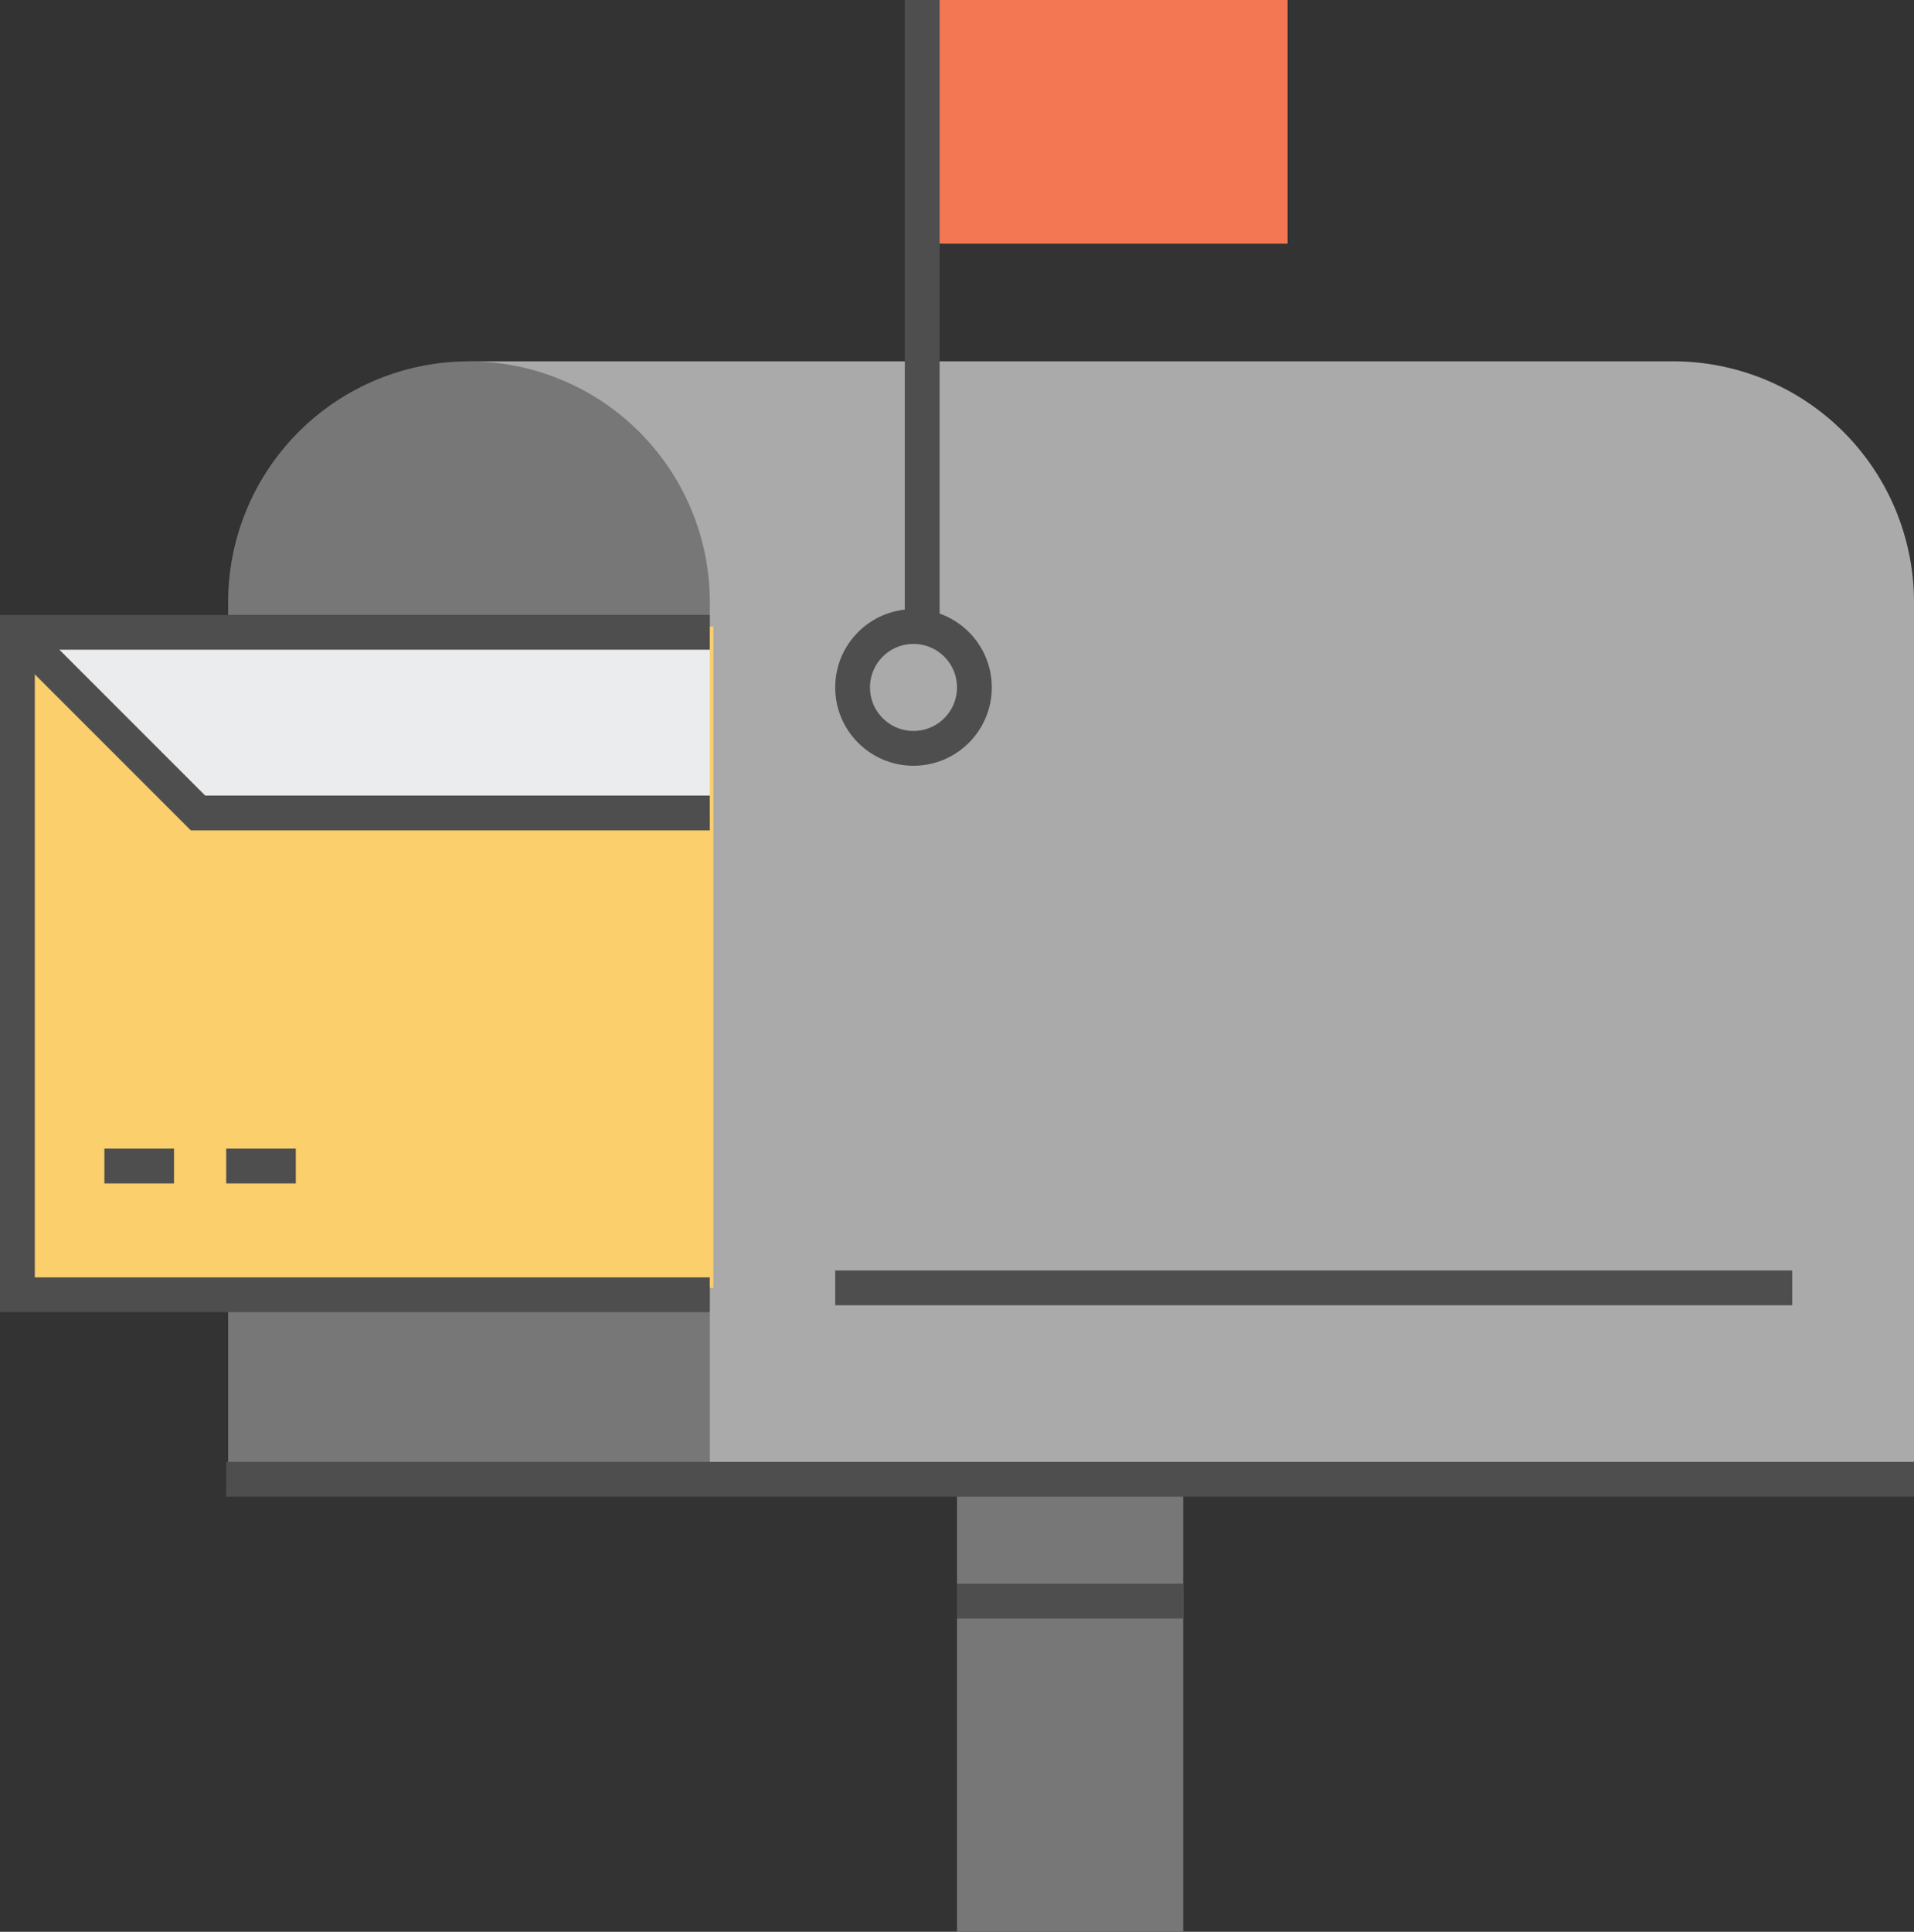 <svg xmlns="http://www.w3.org/2000/svg" width="110" height="111" viewBox="0 0 110 111"><rect x="0" y="0" width="110" height="111" fill="#333333" stroke="none"/><defs><style>.a{fill:#aaa;}.b{fill:#777;}.c{fill:#f37753;}.d{fill:#facf6c;}.e{fill:#eaeced;}.f{fill:none;stroke:#4e4e4e;stroke-miterlimit:10;stroke-width:2px;}</style></defs><g transform="translate(1)"><path class="a" d="M85.206,12H16V76.016H99.048V25.841A13.841,13.841,0,0,0,85.206,12Z" transform="translate(9.952 8.762)"/><path class="b" d="M21.841,12A13.841,13.841,0,0,0,8,25.841V76.016H35.683V25.841A13.841,13.841,0,0,0,21.841,12Z" transform="translate(4.111 8.762)"/><rect class="b" width="13" height="26" transform="translate(54 85)"/><rect class="c" width="21" height="14" transform="translate(52)"/><rect class="d" width="40" height="38" transform="translate(0 36)"/><path class="e" d="M40.794,31.381H11.381L1,21H40.794Z" transform="translate(-1 15.333)"/><g transform="translate(-1)"><line class="f" y2="36" transform="translate(53)"/><circle class="f" cx="3.5" cy="3.5" r="3.5" transform="translate(49 36)"/><path class="f" d="M40.794,59.063H1V21H40.794" transform="translate(0 15.333)"/><path class="f" d="M40.794,31.381H11.381L1,21" transform="translate(0 15.333)"/><line class="f" x1="4" transform="translate(13 67)"/><line class="f" x1="4" transform="translate(6 67)"/><line class="f" x2="97" transform="translate(13 85)"/><line class="f" x1="55" transform="translate(48 74)"/><line class="f" x1="13" transform="translate(55 92)"/></g></g></svg>